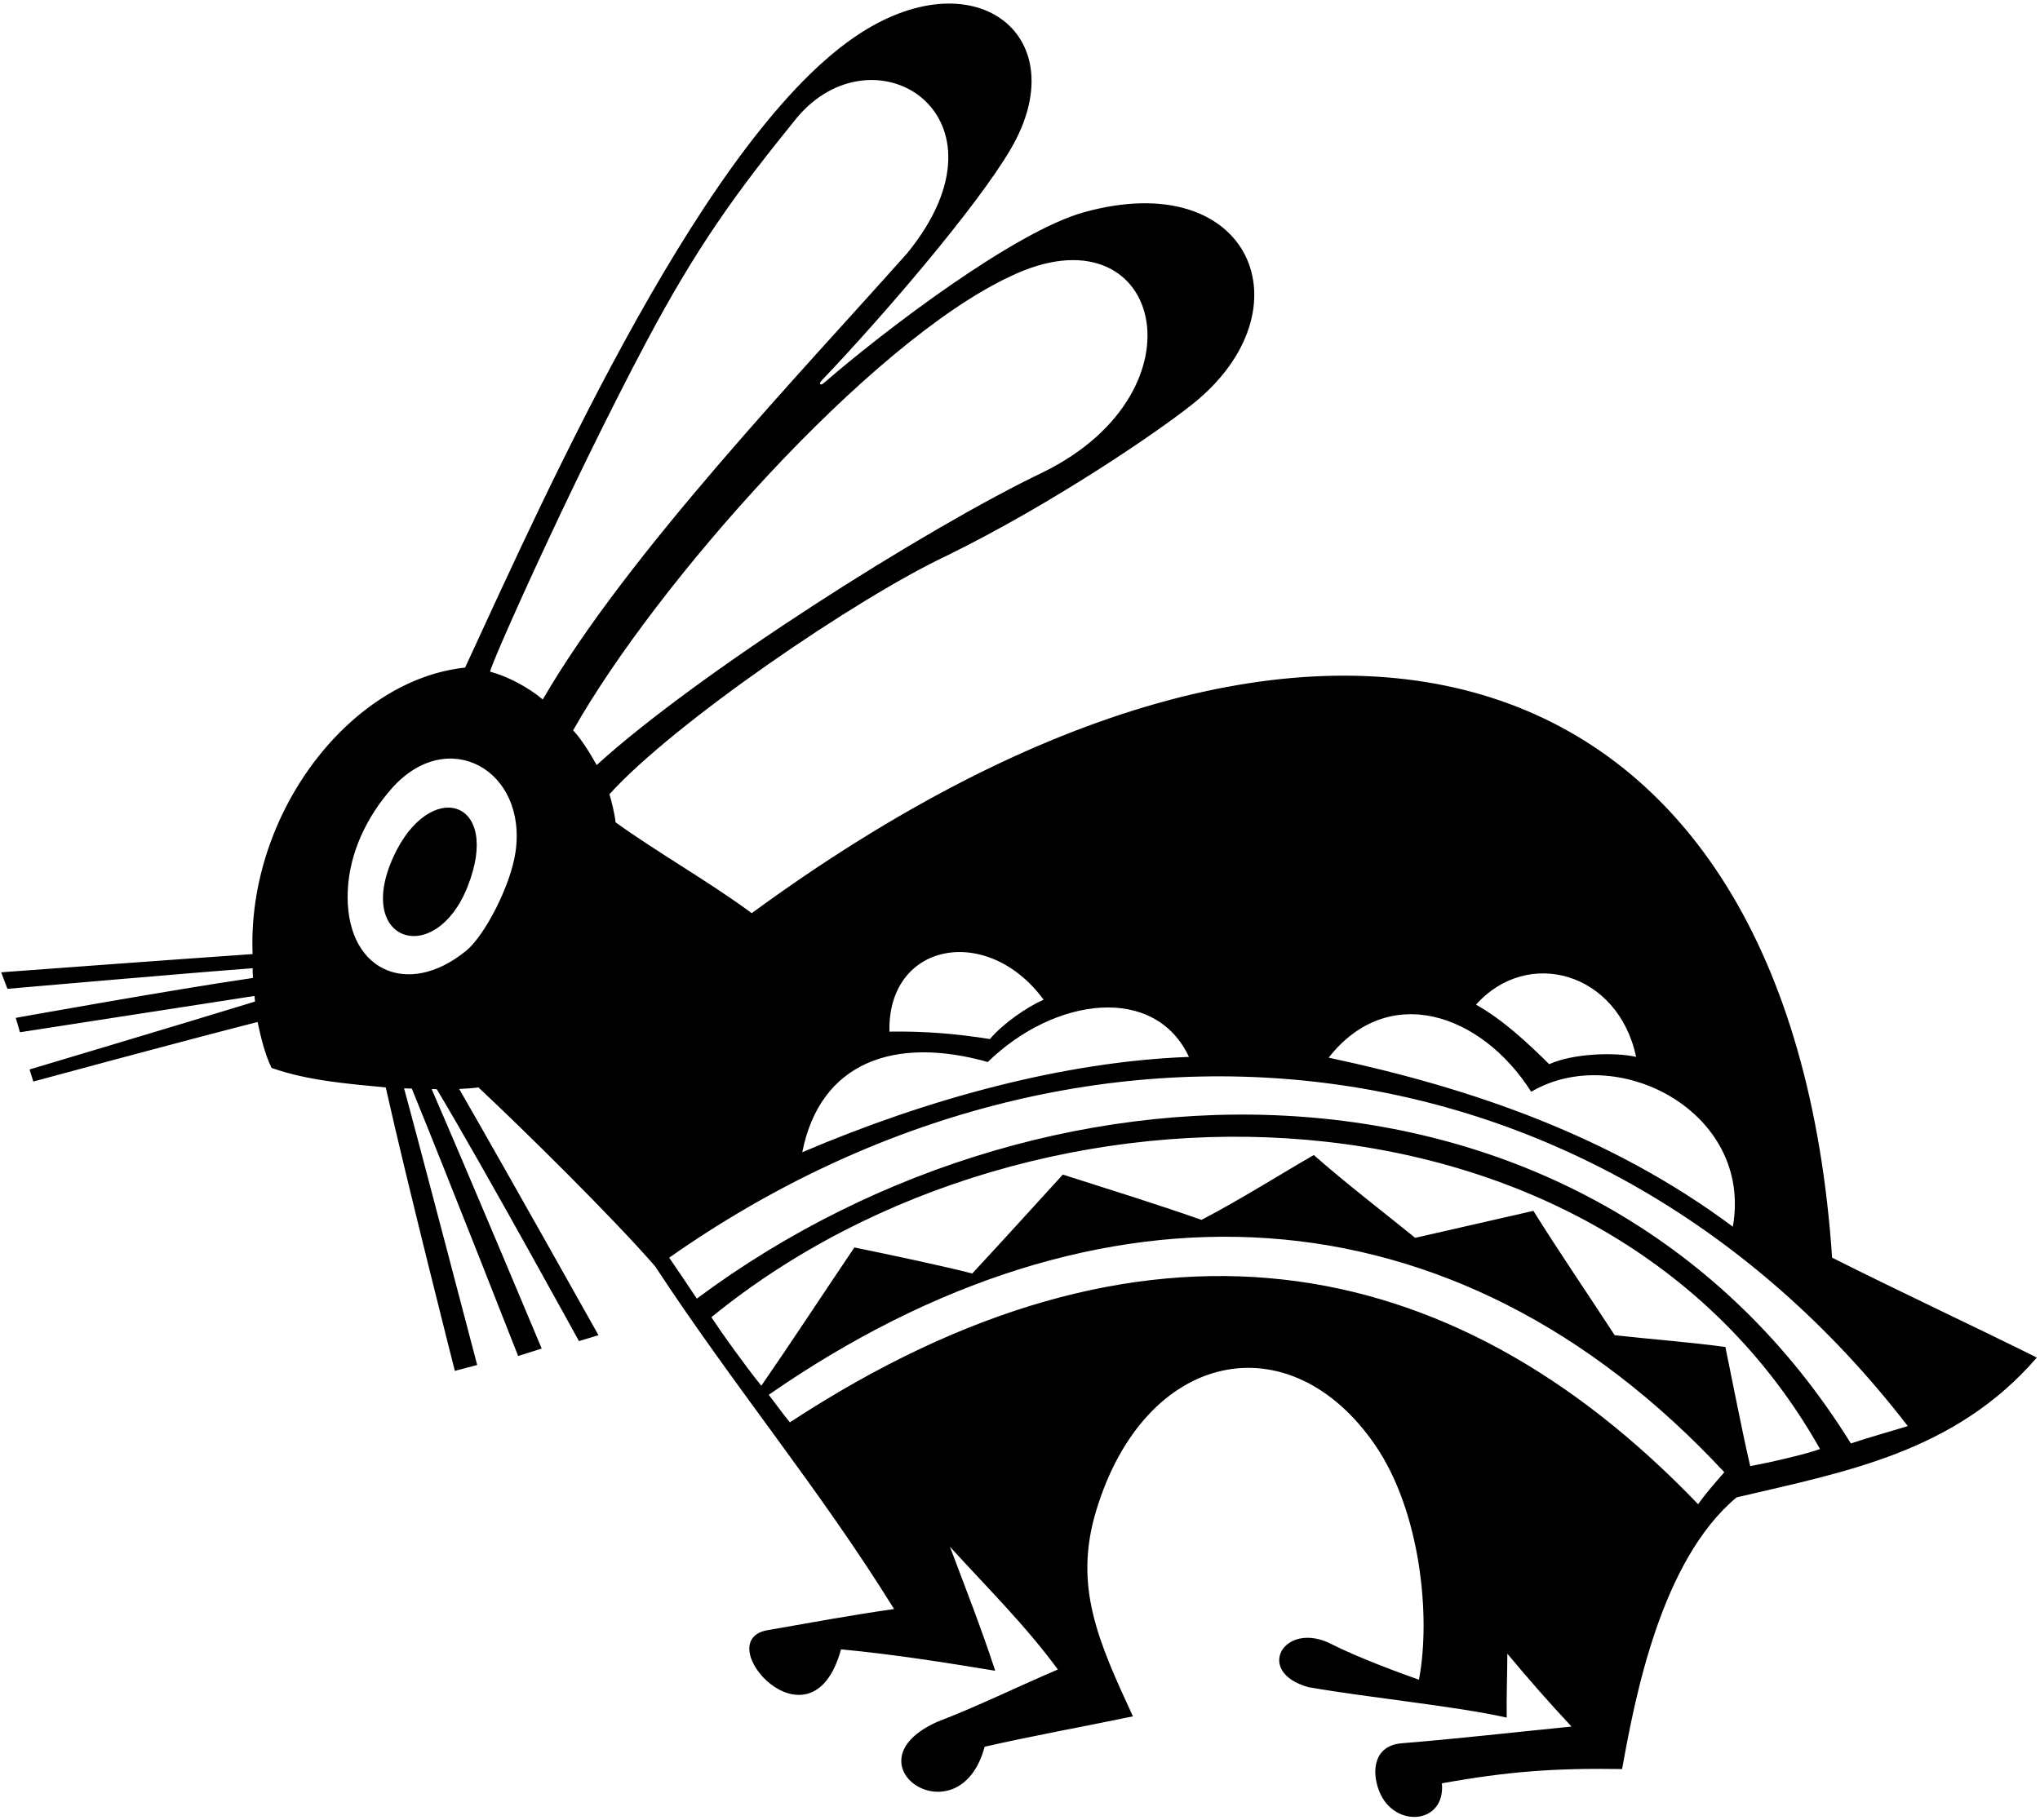<?xml version="1.0" encoding="UTF-8"?>
<svg xmlns="http://www.w3.org/2000/svg" xmlns:xlink="http://www.w3.org/1999/xlink" width="511pt" height="456pt" viewBox="0 0 511 456" version="1.1">
<g id="surface1">
<path style=" stroke:none;fill-rule:nonzero;fill:rgb(0%,0%,0%);fill-opacity:1;" d="M 458.926 315.121 C 448.504 161.309 332.039 123.566 188.297 228.801 C 177.938 221.109 164.66 213.59 154.188 206.031 C 153.934 203.629 153.203 200.875 152.656 199.004 C 168.645 181.289 214.309 149.98 237.34 139.141 C 263.688 126.207 290.094 108.176 298.844 101.156 C 328.23 77.586 313.391 41.504 271.449 53.203 C 254.258 58.004 221.957 82.461 206.461 95.887 C 205.508 96.711 204.93 96.262 205.891 95.262 C 220.777 79.676 244.793 51.762 253.234 37.242 C 269.43 9.402 244.926 -10.453 215.746 8.16 C 177.141 32.785 137.23 122.414 116.504 167.273 C 87.613 170.328 61.867 203.926 63.273 239.055 C 43.699 240.398 0.293 243.621 0.293 243.621 L 1.867 247.758 C 1.867 247.758 47.723 243.754 63.305 242.594 C 63.227 243.289 63.387 244.285 63.348 245.039 C 43.535 247.914 3.945 255.035 3.945 255.035 L 5.004 258.637 C 5.004 258.637 44.156 252.574 63.738 249.547 C 63.82 250.039 63.809 250.484 63.887 250.949 C 45.16 256.699 7.41 267.961 7.41 267.961 L 8.344 270.988 C 8.344 270.988 45.301 260.965 64.52 256.07 C 65.375 260.035 66.309 263.996 68.016 267.57 C 77.031 270.758 86.844 271.516 96.629 272.469 C 101.914 296.168 113.938 343.484 113.938 343.484 L 119.531 342.008 C 119.531 342.008 103.801 282.016 101.211 272.688 C 102.18 272.723 102.664 272.738 103.152 272.758 C 112.164 294.824 129.789 339.754 129.789 339.754 L 135.691 337.891 C 135.691 337.891 117.457 294.367 108.137 272.91 C 108.496 272.797 109.117 272.91 109.43 272.938 C 121.723 293.512 145.02 336.023 145.02 336.023 L 149.914 334.547 C 149.914 334.547 127.477 294.484 115.023 272.848 C 116.402 272.809 118.555 272.641 119.844 272.465 C 130.746 282.648 153.203 304.766 164.055 317.223 C 184.32 348.066 205.203 372.902 223.961 403.156 C 213.258 404.676 202.801 406.625 192.258 408.457 C 177.324 411.055 203.219 440.348 210.672 413.258 C 223.805 414.5 236.547 416.523 249.289 418.621 C 245.871 408.129 241.754 397.641 237.945 387.539 C 247.348 397.875 256.828 407.199 264.984 418.309 C 254.965 422.582 244.859 427.555 234.914 431.363 C 211.246 441.84 240.23 461.453 246.648 437.656 C 259.316 434.781 270.773 432.758 283.789 430.043 C 275.012 411.059 268.918 397.418 274.539 378.66 C 286.695 338.117 323.113 330.836 344.52 362.164 C 355.832 378.711 358.465 405.074 355.43 420.871 C 350.145 419.008 339.734 415.121 333.523 411.945 C 321.688 405.875 314.02 418.93 327.766 422.738 C 344.008 425.535 364.418 427.457 377.418 430.359 C 377.324 425.098 377.574 419.523 377.574 414.348 C 382.699 420.484 387.828 426.391 393.656 432.605 C 379.414 434.016 365.383 435.637 351.094 436.793 C 344.34 437.344 343.387 443.504 345.488 448.824 C 349.18 458.172 362.145 457.156 361.18 446.824 C 377.602 443.871 389.395 442.973 406.32 443.25 C 409.582 425.066 416.109 390.945 434.992 375.184 C 462.379 368.742 489.711 363.887 510.207 340.145 C 494.02 332.094 475.957 323.68 458.926 315.121 Z M 129.129 213.504 C 127.91 221.871 121.465 234.371 116.777 238.211 C 101.891 250.402 86.102 242.977 87.125 222.91 C 87.598 213.578 91.91 204.578 98.148 197.531 C 112.137 181.727 132.129 192.906 129.129 213.504 Z M 135.961 175.266 C 132.43 172.27 127.211 169.461 122.781 168.297 C 122.48 167.445 142.441 122.402 161.672 86.09 C 174.492 61.891 184.422 48.219 199.484 29.656 C 218.863 6.215 255.387 28.824 227.301 63.379 C 201.352 92.613 156.992 138.891 135.961 175.266 Z M 143.566 182.996 C 164.062 146.602 217.762 85.691 253.176 69.203 C 290.613 51.277 303.07 97.77 261.328 118.297 C 231.773 132.449 174.746 168.664 149.465 191.688 C 147.707 188.559 145.609 185.176 143.566 182.996 Z M 409.836 264.816 C 404.75 263.613 394.109 263.895 388.062 266.641 C 382.621 261.277 376.719 255.684 369.727 251.723 C 382.641 237.254 405.305 243.543 409.836 264.816 Z M 383.555 273.555 C 404.816 260.961 439.164 278.418 434.062 307.355 C 403.539 284.613 368.496 272.594 332.816 265.008 C 347.645 246.07 370.938 253.727 383.555 273.555 Z M 261.41 250.477 C 257.211 252.328 251.199 256.492 247.969 260.344 C 239.453 258.988 231.496 258.344 222.797 258.48 C 222.277 235.996 247.438 231.418 261.41 250.477 Z M 247.426 266.094 C 264.262 249.719 289.309 246.594 297.82 264.816 C 266.586 265.984 232.422 275.27 200.961 288.707 C 205.414 266.105 224.09 259.508 247.426 266.094 Z M 425.359 376.895 C 363.031 311.898 286.07 298.578 197.852 356.383 C 196.066 354.207 194.41 351.859 192.562 349.473 C 275.281 292.125 363.938 295.781 431.922 368.879 C 429.633 371.516 427.41 374.016 425.359 376.895 Z M 438.41 367.34 C 436.156 357.57 434.301 347.719 432.195 337.5 C 423.105 336.258 413.469 335.559 404.457 334.547 C 397.953 324.531 390.859 314.191 384.098 303.391 C 374.23 305.645 364.363 307.898 354.496 310.152 C 346.262 303.469 337.402 296.711 329.09 289.406 C 321.754 293.609 310.285 300.828 300.961 305.645 C 289.461 301.605 277.492 297.91 266.23 294.301 C 258.629 302.633 251.406 310.605 243.539 319.086 C 236.391 317.223 222.406 314.281 214.016 312.559 C 206.219 324.094 198.465 335.969 190.703 347.215 C 186.586 342.086 180.914 334.191 178.191 330.043 C 259.801 263.43 401.883 267.129 455.895 363.066 C 453.012 364.16 443.734 366.402 438.41 367.34 Z M 463.625 361.664 C 400.418 259.785 265.004 258.062 174.543 325.379 C 172.109 321.703 169.961 318.543 167.629 315.121 C 270.16 243.078 400.031 256.398 477.883 357.316 C 473.27 358.75 468.621 360 463.625 361.664 "/>
<path style=" stroke:none;fill-rule:nonzero;fill:rgb(0%,0%,0%);fill-opacity:1;" d="M 98.555 214.656 C 88.738 236.141 109.055 242.531 117.117 222.172 C 125.844 200.145 107.613 194.836 98.555 214.656 "/>
</g>
</svg>
